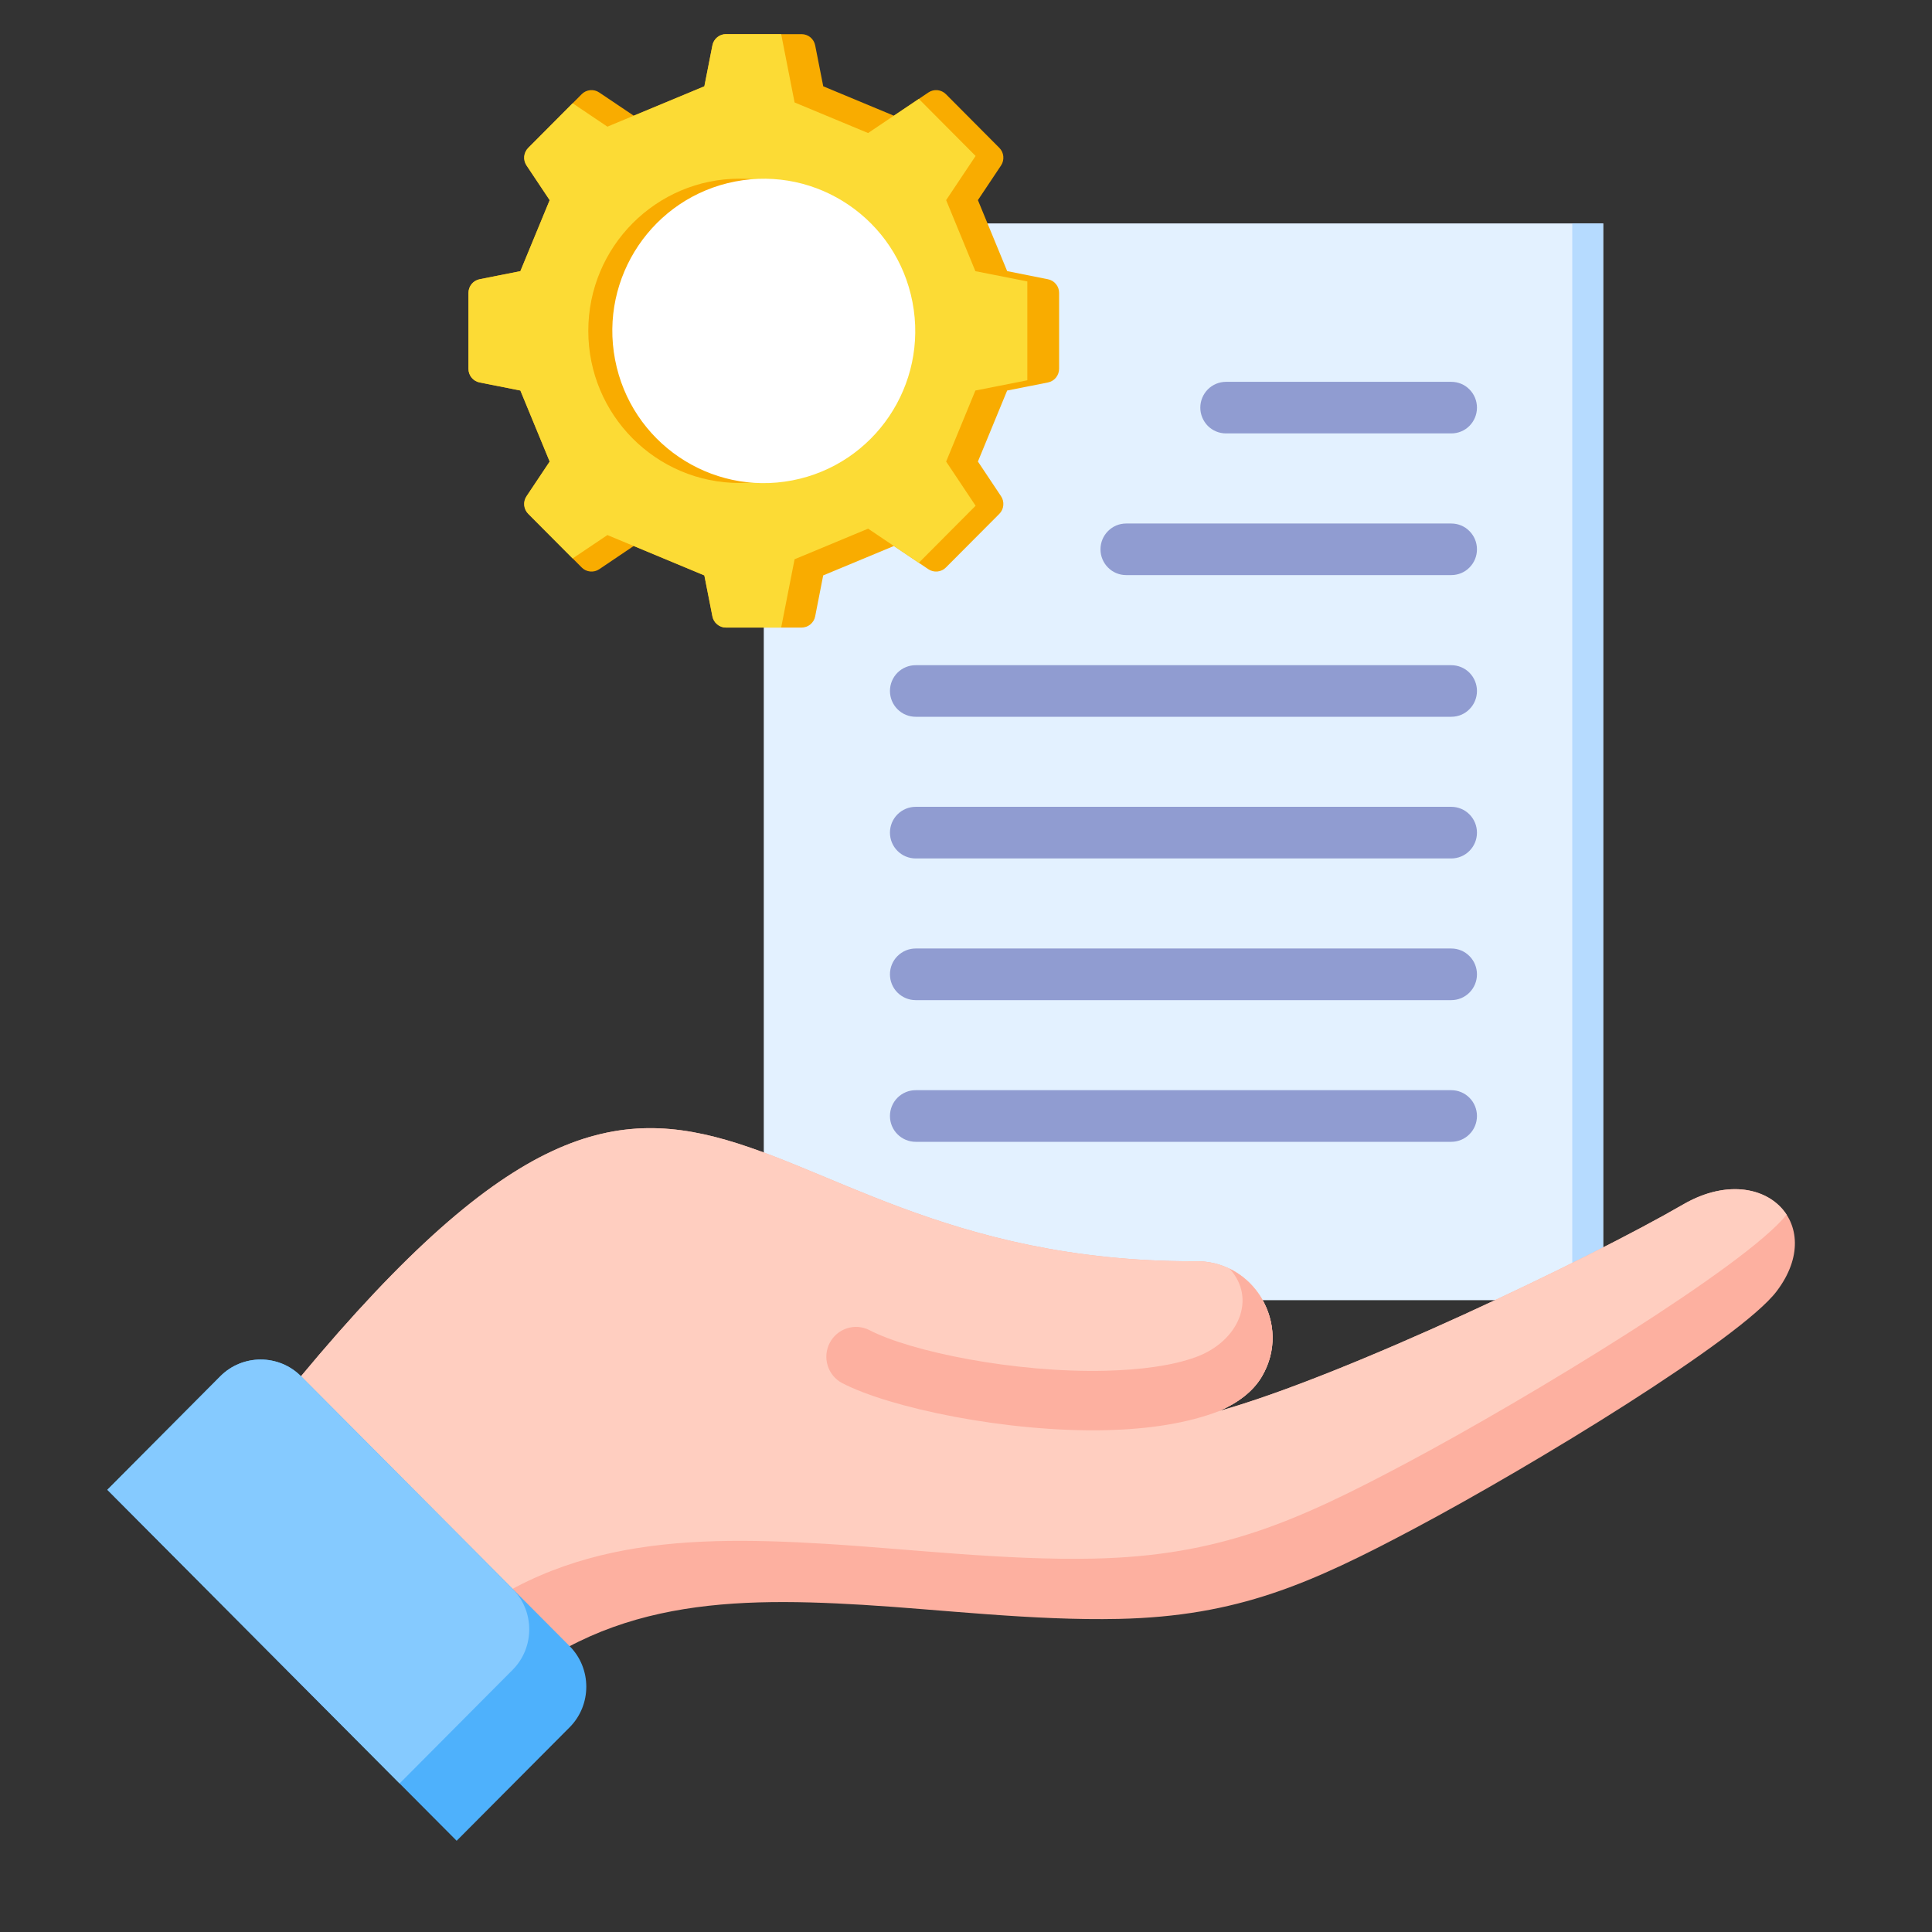 <svg width="36" height="36" viewBox="0 0 36 36" fill="none" xmlns="http://www.w3.org/2000/svg">
<rect x="0" y="0" width="36" height="36" fill="#333333" stroke="none"/>
<g clip-path="url(#clip0_441_337)">
<path d="M14.232 4.163H29.873V24.227H14.232V4.163Z" fill="#E3F1FF"/>
<path fill-rule="evenodd" clip-rule="evenodd" d="M22.845 8.076C22.718 8.076 22.596 8.026 22.506 7.936C22.417 7.845 22.366 7.723 22.366 7.596C22.366 7.468 22.417 7.346 22.506 7.256C22.596 7.165 22.718 7.115 22.845 7.115H27.043C27.17 7.115 27.292 7.165 27.381 7.256C27.471 7.346 27.521 7.468 27.521 7.596C27.521 7.723 27.471 7.845 27.381 7.936C27.292 8.026 27.17 8.076 27.043 8.076H22.845ZM17.061 21.276C16.935 21.276 16.813 21.225 16.723 21.135C16.633 21.045 16.583 20.923 16.583 20.795C16.583 20.668 16.633 20.545 16.723 20.455C16.813 20.365 16.935 20.314 17.061 20.314H27.043C27.17 20.314 27.292 20.365 27.381 20.455C27.471 20.545 27.521 20.668 27.521 20.795C27.521 20.923 27.471 21.045 27.381 21.135C27.292 21.225 27.17 21.276 27.043 21.276H17.061ZM17.061 18.636C16.935 18.636 16.813 18.585 16.723 18.495C16.633 18.405 16.583 18.283 16.583 18.155C16.583 18.028 16.633 17.905 16.723 17.815C16.813 17.725 16.935 17.674 17.061 17.674H27.043C27.17 17.674 27.292 17.725 27.381 17.815C27.471 17.905 27.521 18.028 27.521 18.155C27.521 18.283 27.471 18.405 27.381 18.495C27.292 18.585 27.17 18.636 27.043 18.636H17.061ZM17.061 15.996C16.935 15.996 16.813 15.945 16.723 15.855C16.633 15.765 16.583 15.643 16.583 15.515C16.583 15.388 16.633 15.265 16.723 15.175C16.813 15.085 16.935 15.034 17.061 15.034H27.043C27.17 15.034 27.292 15.085 27.381 15.175C27.471 15.265 27.521 15.388 27.521 15.515C27.521 15.643 27.471 15.765 27.381 15.855C27.292 15.945 27.17 15.996 27.043 15.996H17.061ZM17.061 13.356C16.935 13.356 16.813 13.306 16.723 13.215C16.633 13.125 16.583 13.003 16.583 12.875C16.583 12.748 16.633 12.626 16.723 12.535C16.813 12.445 16.935 12.395 17.061 12.395H27.043C27.17 12.395 27.292 12.445 27.381 12.535C27.471 12.626 27.521 12.748 27.521 12.875C27.521 13.003 27.471 13.125 27.381 13.215C27.292 13.306 27.17 13.356 27.043 13.356H17.061ZM20.984 10.716C20.857 10.716 20.735 10.666 20.646 10.575C20.556 10.485 20.506 10.363 20.506 10.236C20.506 10.108 20.556 9.986 20.646 9.896C20.735 9.805 20.857 9.755 20.984 9.755H27.043C27.17 9.755 27.292 9.805 27.381 9.896C27.471 9.986 27.521 10.108 27.521 10.236C27.521 10.363 27.471 10.485 27.381 10.575C27.292 10.666 27.17 10.716 27.043 10.716H20.984Z" fill="#909CD1"/>
<path fill-rule="evenodd" clip-rule="evenodd" d="M16.656 2.156L17.298 1.724C17.348 1.69 17.408 1.674 17.468 1.68C17.528 1.686 17.585 1.713 17.627 1.756L18.62 2.754C18.663 2.796 18.69 2.853 18.695 2.913C18.701 2.974 18.686 3.035 18.652 3.085L18.222 3.729L18.767 5.052L19.525 5.203C19.584 5.214 19.638 5.246 19.676 5.293C19.715 5.34 19.736 5.399 19.735 5.46V6.87C19.735 6.996 19.648 7.103 19.525 7.127L18.767 7.277L18.222 8.6L18.652 9.245C18.686 9.295 18.701 9.356 18.695 9.416C18.69 9.477 18.663 9.533 18.62 9.576L17.627 10.573C17.585 10.617 17.528 10.643 17.468 10.649C17.408 10.655 17.348 10.64 17.298 10.606L16.656 10.174L15.339 10.722L15.19 11.483C15.179 11.543 15.147 11.596 15.1 11.635C15.053 11.674 14.995 11.694 14.934 11.694H13.53C13.47 11.694 13.411 11.674 13.365 11.635C13.318 11.596 13.286 11.543 13.275 11.483L13.125 10.722L11.809 10.173L11.167 10.606C11.117 10.64 11.057 10.655 10.997 10.649C10.936 10.643 10.88 10.617 10.838 10.573L9.845 9.576C9.802 9.533 9.775 9.477 9.769 9.416C9.763 9.356 9.779 9.295 9.813 9.245L10.243 8.6L9.697 7.277L8.94 7.127C8.88 7.116 8.827 7.084 8.788 7.037C8.75 6.99 8.729 6.931 8.729 6.87V5.459C8.729 5.333 8.816 5.227 8.94 5.202L9.697 5.052L10.243 3.729L9.813 3.085C9.779 3.035 9.763 2.974 9.769 2.913C9.775 2.853 9.802 2.796 9.845 2.754L10.838 1.756C10.88 1.713 10.936 1.686 10.997 1.68C11.057 1.674 11.117 1.69 11.167 1.724L11.809 2.156L13.126 1.608L13.275 0.847C13.286 0.787 13.318 0.733 13.365 0.695C13.411 0.656 13.47 0.635 13.531 0.636H14.934C15.06 0.636 15.166 0.723 15.19 0.847L15.34 1.608L16.656 2.156L16.656 2.156Z" fill="#F9AC00"/>
<path fill-rule="evenodd" clip-rule="evenodd" d="M16.655 2.156L17.121 1.843L18.179 2.906L17.63 3.729L18.175 5.053L19.143 5.244V7.086L18.175 7.277L17.63 8.601L18.179 9.424L17.121 10.487L16.176 9.851L14.806 10.421L14.556 11.694H13.53C13.469 11.695 13.41 11.674 13.364 11.635C13.317 11.597 13.285 11.543 13.274 11.483L13.124 10.722L11.318 9.97L10.67 10.406L9.844 9.576C9.801 9.533 9.774 9.477 9.768 9.416C9.762 9.356 9.778 9.295 9.812 9.245L10.242 8.601L9.696 7.277L8.939 7.127C8.879 7.116 8.826 7.084 8.787 7.037C8.749 6.99 8.728 6.931 8.729 6.87V5.46C8.729 5.333 8.815 5.227 8.939 5.203L9.696 5.053L10.242 3.73L9.812 3.085C9.778 3.035 9.762 2.974 9.768 2.914C9.774 2.853 9.801 2.797 9.844 2.754L10.67 1.924L11.318 2.36L11.808 2.156L13.124 1.608L13.274 0.847C13.285 0.787 13.317 0.733 13.364 0.695C13.41 0.656 13.469 0.635 13.53 0.636H14.556L14.806 1.909L16.176 2.479L16.655 2.156Z" fill="#FCDB35"/>
<path d="M13.784 9C15.343 9 16.606 7.731 16.606 6.165C16.606 4.599 15.343 3.329 13.784 3.329C12.225 3.329 10.962 4.599 10.962 6.165C10.962 7.731 12.225 9 13.784 9Z" fill="#F9AC00"/>
<path d="M14.765 8.951C16.296 8.655 17.298 7.169 17.003 5.631C16.709 4.093 15.229 3.086 13.699 3.382C12.168 3.678 11.166 5.164 11.461 6.702C11.755 8.24 13.235 9.247 14.765 8.951Z" fill="white"/>
<path d="M29.297 4.163H29.872V24.227H29.297V4.163Z" fill="#B6DBFF"/>
<path fill-rule="evenodd" clip-rule="evenodd" d="M23.513 25.65C24.084 24.683 23.36 23.459 22.242 23.502C13.054 23.502 13.037 15.995 4.442 27.101L8.991 31.892C11.017 29.839 13.425 29.744 16.081 29.904C17.53 29.991 19.259 30.201 20.845 30.166C23.062 30.117 24.42 29.512 26.367 28.476C28.583 27.297 32.434 24.948 33.106 24.06C34.068 22.79 32.826 21.594 31.36 22.445C29.635 23.445 25.067 25.634 22.715 26.293C23.07 26.138 23.349 25.927 23.513 25.65L23.513 25.65Z" fill="#FDB0A0"/>
<path fill-rule="evenodd" clip-rule="evenodd" d="M23.513 25.65C24.084 24.683 23.36 23.459 22.242 23.502C13.054 23.502 13.037 15.995 4.442 27.101L7.953 30.799C10.076 28.696 12.592 28.599 15.366 28.766C16.893 28.857 18.716 29.079 20.388 29.042C22.725 28.99 24.157 28.353 26.209 27.261C28.522 26.029 32.524 23.59 33.291 22.634C32.973 22.143 32.203 21.955 31.36 22.445C29.635 23.445 25.067 25.634 22.715 26.293C23.071 26.138 23.349 25.927 23.513 25.65L23.513 25.65Z" fill="#FFCEC0"/>
<path fill-rule="evenodd" clip-rule="evenodd" d="M23.512 25.65C23.958 24.896 23.616 23.985 22.913 23.641C23.422 24.201 23.08 24.996 22.282 25.288C21.841 25.449 21.245 25.526 20.599 25.542C18.91 25.583 16.966 25.185 16.197 24.783C16.067 24.718 15.917 24.707 15.78 24.752C15.642 24.797 15.527 24.895 15.46 25.024C15.393 25.153 15.379 25.304 15.422 25.443C15.464 25.583 15.56 25.7 15.687 25.769C16.575 26.233 18.762 26.695 20.625 26.649C21.394 26.63 22.122 26.523 22.714 26.294C23.07 26.139 23.348 25.928 23.513 25.65L23.512 25.65Z" fill="#FDB0A0"/>
<path fill-rule="evenodd" clip-rule="evenodd" d="M2 27.76L4.106 25.644C4.519 25.229 5.196 25.229 5.609 25.644L10.615 30.674C11.028 31.09 11.028 31.769 10.615 32.185L8.509 34.3L2 27.76Z" fill="#4EB1FC"/>
<path fill-rule="evenodd" clip-rule="evenodd" d="M2 27.76L4.106 25.644C4.519 25.229 5.195 25.229 5.608 25.644L5.609 25.644L9.551 29.606C9.965 30.021 9.965 30.701 9.551 31.116L7.446 33.232L2 27.76Z" fill="#85CAFF"/>
</g>
<defs>
<clipPath id="clip0_441_337">
<rect width="35" height="35.167" fill="white" transform="translate(0.5 0.133)"/>
</clipPath>
</defs>
</svg>
